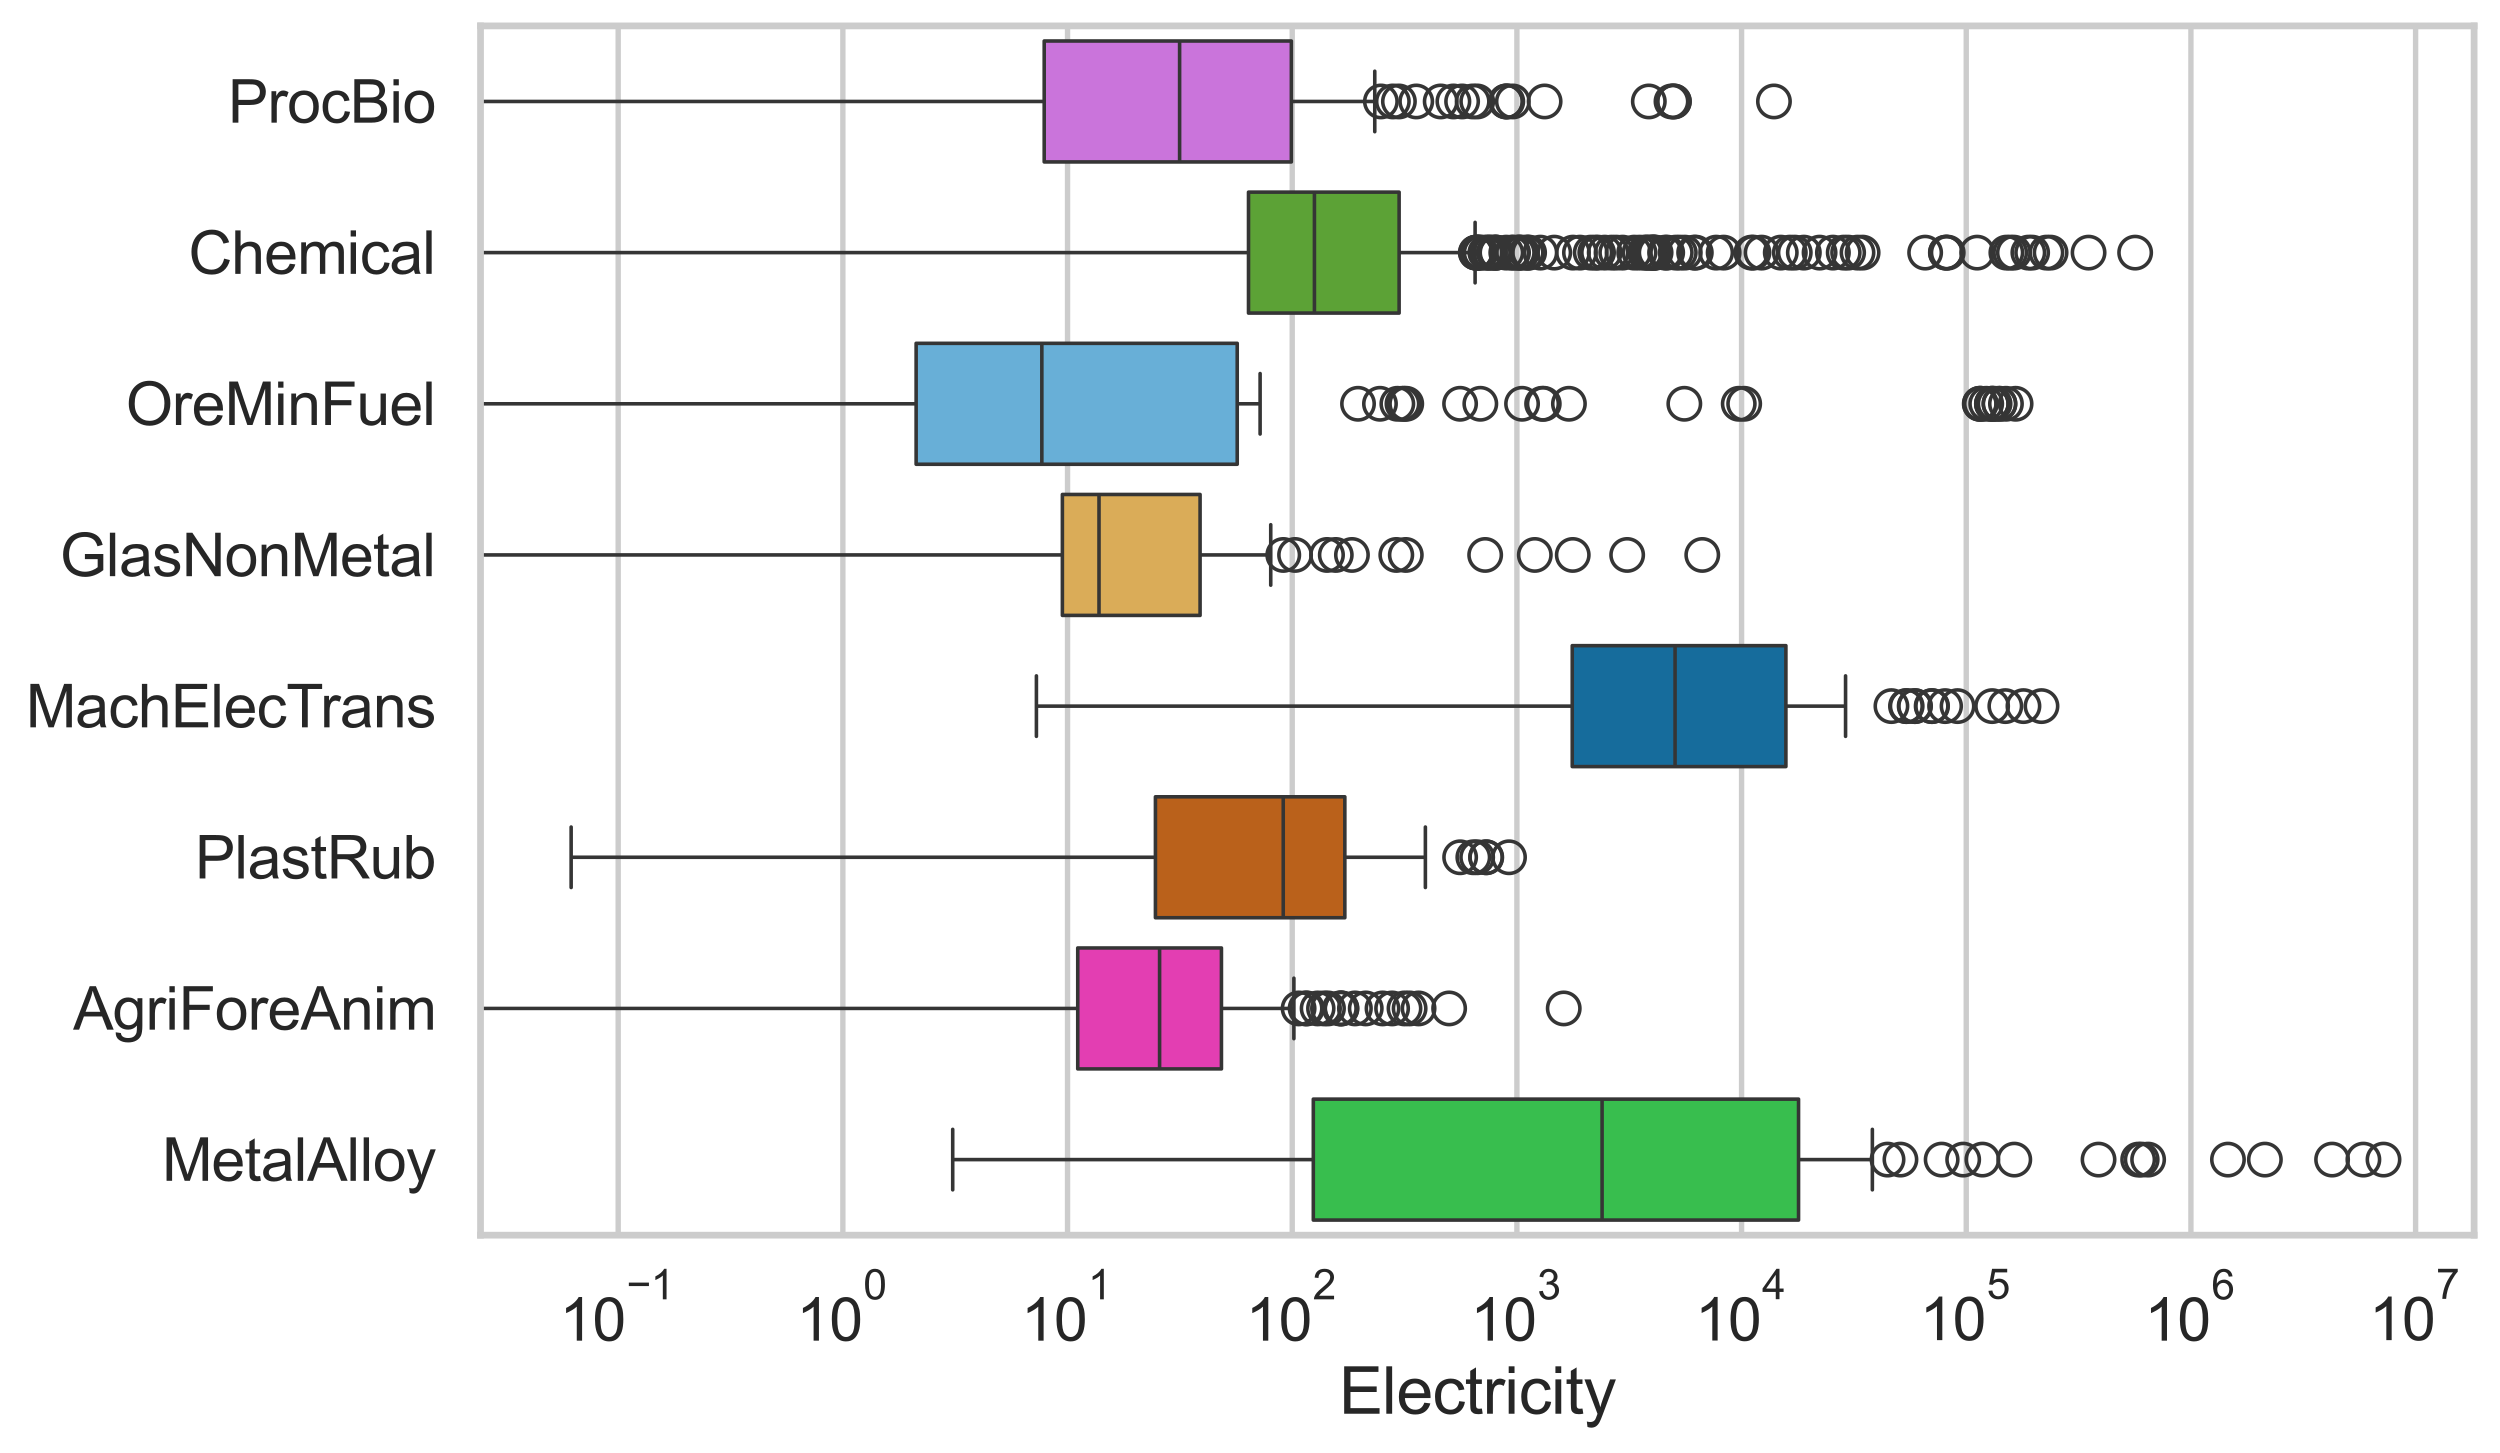 <?xml version="1.0" encoding="utf-8" standalone="no"?>
<!DOCTYPE svg PUBLIC "-//W3C//DTD SVG 1.1//EN"
  "http://www.w3.org/Graphics/SVG/1.1/DTD/svg11.dtd">
<svg xmlns:xlink="http://www.w3.org/1999/xlink" width="695.577pt" height="404.332pt" viewBox="0 0 695.577 404.332" xmlns="http://www.w3.org/2000/svg" version="1.1">
 <defs>
  <style type="text/css">*{stroke-linejoin: round; stroke-linecap: butt}</style>
 </defs>
 <g id="figure_1">
  <g id="patch_1">
   <path d="M 0 404.332 
L 695.577 404.332 
L 695.577 0 
L 0 0 
z
" style="fill: #ffffff"/>
  </g>
  <g id="axes_1">
   <g id="patch_2">
    <path d="M 133.697 343.665 
L 688.377 343.665 
L 688.377 7.2 
L 133.697 7.2 
z
" style="fill: #ffffff"/>
   </g>
   <g id="matplotlib.axis_1">
    <g id="xtick_1">
     <g id="line2d_1">
      <path d="M 171.999 343.665 
L 171.999 7.2 
" clip-path="url(#p8d1fb9b5af)" style="fill: none; stroke: #cccccc; stroke-width: 1.5; stroke-linecap: round"/>
     </g>
     <g id="text_1">
      <!-- $\mathdefault{10^{-1}}$ -->
      <g style="fill: #262626" transform="translate(155.664 373.18) scale(0.165 -0.165)">
       <defs>
        <path id="ArialMT-31" d="M 2384 0 
L 1822 0 
L 1822 3584 
Q 1619 3391 1289 3197 
Q 959 3003 697 2906 
L 697 3450 
Q 1169 3672 1522 3987 
Q 1875 4303 2022 4600 
L 2384 4600 
L 2384 0 
z
" transform="scale(0.016)"/>
        <path id="ArialMT-30" d="M 266 2259 
Q 266 3072 433 3567 
Q 600 4063 929 4331 
Q 1259 4600 1759 4600 
Q 2128 4600 2406 4451 
Q 2684 4303 2865 4023 
Q 3047 3744 3150 3342 
Q 3253 2941 3253 2259 
Q 3253 1453 3087 958 
Q 2922 463 2592 192 
Q 2263 -78 1759 -78 
Q 1097 -78 719 397 
Q 266 969 266 2259 
z
M 844 2259 
Q 844 1131 1108 757 
Q 1372 384 1759 384 
Q 2147 384 2411 759 
Q 2675 1134 2675 2259 
Q 2675 3391 2411 3762 
Q 2147 4134 1753 4134 
Q 1366 4134 1134 3806 
Q 844 3388 844 2259 
z
" transform="scale(0.016)"/>
        <path id="ArialMT-2212" d="M 3381 1997 
L 356 1997 
L 356 2522 
L 3381 2522 
L 3381 1997 
z
" transform="scale(0.016)"/>
       </defs>
       <use xlink:href="#ArialMT-31" transform="translate(0 0.994)"/>
       <use xlink:href="#ArialMT-30" transform="translate(55.615 0.994)"/>
       <use xlink:href="#ArialMT-2212" transform="translate(112.973 70.688) scale(0.7)"/>
       <use xlink:href="#ArialMT-31" transform="translate(153.852 70.688) scale(0.7)"/>
      </g>
     </g>
    </g>
    <g id="xtick_2">
     <g id="line2d_2">
      <path d="M 234.511 343.665 
L 234.511 7.2 
" clip-path="url(#p8d1fb9b5af)" style="fill: none; stroke: #cccccc; stroke-width: 1.5; stroke-linecap: round"/>
     </g>
     <g id="text_2">
      <!-- $\mathdefault{10^{0}}$ -->
      <g style="fill: #262626" transform="translate(221.559 373.18) scale(0.165 -0.165)">
       <use xlink:href="#ArialMT-31" transform="translate(0 0.994)"/>
       <use xlink:href="#ArialMT-30" transform="translate(55.615 0.994)"/>
       <use xlink:href="#ArialMT-30" transform="translate(112.973 70.688) scale(0.7)"/>
      </g>
     </g>
    </g>
    <g id="xtick_3">
     <g id="line2d_3">
      <path d="M 297.023 343.665 
L 297.023 7.2 
" clip-path="url(#p8d1fb9b5af)" style="fill: none; stroke: #cccccc; stroke-width: 1.5; stroke-linecap: round"/>
     </g>
     <g id="text_3">
      <!-- $\mathdefault{10^{1}}$ -->
      <g style="fill: #262626" transform="translate(284.07 373.18) scale(0.165 -0.165)">
       <use xlink:href="#ArialMT-31" transform="translate(0 0.994)"/>
       <use xlink:href="#ArialMT-30" transform="translate(55.615 0.994)"/>
       <use xlink:href="#ArialMT-31" transform="translate(112.973 70.688) scale(0.7)"/>
      </g>
     </g>
    </g>
    <g id="xtick_4">
     <g id="line2d_4">
      <path d="M 359.535 343.665 
L 359.535 7.2 
" clip-path="url(#p8d1fb9b5af)" style="fill: none; stroke: #cccccc; stroke-width: 1.5; stroke-linecap: round"/>
     </g>
     <g id="text_4">
      <!-- $\mathdefault{10^{2}}$ -->
      <g style="fill: #262626" transform="translate(346.582 373.18) scale(0.165 -0.165)">
       <defs>
        <path id="ArialMT-32" d="M 3222 541 
L 3222 0 
L 194 0 
Q 188 203 259 391 
Q 375 700 629 1000 
Q 884 1300 1366 1694 
Q 2113 2306 2375 2664 
Q 2638 3022 2638 3341 
Q 2638 3675 2398 3904 
Q 2159 4134 1775 4134 
Q 1369 4134 1125 3890 
Q 881 3647 878 3216 
L 300 3275 
Q 359 3922 746 4261 
Q 1134 4600 1788 4600 
Q 2447 4600 2831 4234 
Q 3216 3869 3216 3328 
Q 3216 3053 3103 2787 
Q 2991 2522 2730 2228 
Q 2469 1934 1863 1422 
Q 1356 997 1212 845 
Q 1069 694 975 541 
L 3222 541 
z
" transform="scale(0.016)"/>
       </defs>
       <use xlink:href="#ArialMT-31" transform="translate(0 0.994)"/>
       <use xlink:href="#ArialMT-30" transform="translate(55.615 0.994)"/>
       <use xlink:href="#ArialMT-32" transform="translate(112.973 70.688) scale(0.7)"/>
      </g>
     </g>
    </g>
    <g id="xtick_5">
     <g id="line2d_5">
      <path d="M 422.047 343.665 
L 422.047 7.2 
" clip-path="url(#p8d1fb9b5af)" style="fill: none; stroke: #cccccc; stroke-width: 1.5; stroke-linecap: round"/>
     </g>
     <g id="text_5">
      <!-- $\mathdefault{10^{3}}$ -->
      <g style="fill: #262626" transform="translate(409.094 373.18) scale(0.165 -0.165)">
       <defs>
        <path id="ArialMT-33" d="M 269 1209 
L 831 1284 
Q 928 806 1161 595 
Q 1394 384 1728 384 
Q 2125 384 2398 659 
Q 2672 934 2672 1341 
Q 2672 1728 2419 1979 
Q 2166 2231 1775 2231 
Q 1616 2231 1378 2169 
L 1441 2663 
Q 1497 2656 1531 2656 
Q 1891 2656 2178 2843 
Q 2466 3031 2466 3422 
Q 2466 3731 2256 3934 
Q 2047 4138 1716 4138 
Q 1388 4138 1169 3931 
Q 950 3725 888 3313 
L 325 3413 
Q 428 3978 793 4289 
Q 1159 4600 1703 4600 
Q 2078 4600 2393 4439 
Q 2709 4278 2876 4000 
Q 3044 3722 3044 3409 
Q 3044 3113 2884 2869 
Q 2725 2625 2413 2481 
Q 2819 2388 3044 2092 
Q 3269 1797 3269 1353 
Q 3269 753 2831 336 
Q 2394 -81 1725 -81 
Q 1122 -81 723 278 
Q 325 638 269 1209 
z
" transform="scale(0.016)"/>
       </defs>
       <use xlink:href="#ArialMT-31" transform="translate(0 0.994)"/>
       <use xlink:href="#ArialMT-30" transform="translate(55.615 0.994)"/>
       <use xlink:href="#ArialMT-33" transform="translate(112.973 70.688) scale(0.7)"/>
      </g>
     </g>
    </g>
    <g id="xtick_6">
     <g id="line2d_6">
      <path d="M 484.558 343.665 
L 484.558 7.2 
" clip-path="url(#p8d1fb9b5af)" style="fill: none; stroke: #cccccc; stroke-width: 1.5; stroke-linecap: round"/>
     </g>
     <g id="text_6">
      <!-- $\mathdefault{10^{4}}$ -->
      <g style="fill: #262626" transform="translate(471.606 373.015) scale(0.165 -0.165)">
       <defs>
        <path id="ArialMT-34" d="M 2069 0 
L 2069 1097 
L 81 1097 
L 81 1613 
L 2172 4581 
L 2631 4581 
L 2631 1613 
L 3250 1613 
L 3250 1097 
L 2631 1097 
L 2631 0 
L 2069 0 
z
M 2069 1613 
L 2069 3678 
L 634 1613 
L 2069 1613 
z
" transform="scale(0.016)"/>
       </defs>
       <use xlink:href="#ArialMT-31" transform="translate(0 0.202)"/>
       <use xlink:href="#ArialMT-30" transform="translate(55.615 0.202)"/>
       <use xlink:href="#ArialMT-34" transform="translate(112.973 69.895) scale(0.7)"/>
      </g>
     </g>
    </g>
    <g id="xtick_7">
     <g id="line2d_7">
      <path d="M 547.07 343.665 
L 547.07 7.2 
" clip-path="url(#p8d1fb9b5af)" style="fill: none; stroke: #cccccc; stroke-width: 1.5; stroke-linecap: round"/>
     </g>
     <g id="text_7">
      <!-- $\mathdefault{10^{5}}$ -->
      <g style="fill: #262626" transform="translate(534.118 373.015) scale(0.165 -0.165)">
       <defs>
        <path id="ArialMT-35" d="M 266 1200 
L 856 1250 
Q 922 819 1161 601 
Q 1400 384 1738 384 
Q 2144 384 2425 690 
Q 2706 997 2706 1503 
Q 2706 1984 2436 2262 
Q 2166 2541 1728 2541 
Q 1456 2541 1237 2417 
Q 1019 2294 894 2097 
L 366 2166 
L 809 4519 
L 3088 4519 
L 3088 3981 
L 1259 3981 
L 1013 2750 
Q 1425 3038 1878 3038 
Q 2478 3038 2890 2622 
Q 3303 2206 3303 1553 
Q 3303 931 2941 478 
Q 2500 -78 1738 -78 
Q 1113 -78 717 272 
Q 322 622 266 1200 
z
" transform="scale(0.016)"/>
       </defs>
       <use xlink:href="#ArialMT-31" transform="translate(0 0.88)"/>
       <use xlink:href="#ArialMT-30" transform="translate(55.615 0.88)"/>
       <use xlink:href="#ArialMT-35" transform="translate(112.973 70.573) scale(0.7)"/>
      </g>
     </g>
    </g>
    <g id="xtick_8">
     <g id="line2d_8">
      <path d="M 609.582 343.665 
L 609.582 7.2 
" clip-path="url(#p8d1fb9b5af)" style="fill: none; stroke: #cccccc; stroke-width: 1.5; stroke-linecap: round"/>
     </g>
     <g id="text_8">
      <!-- $\mathdefault{10^{6}}$ -->
      <g style="fill: #262626" transform="translate(596.63 373.18) scale(0.165 -0.165)">
       <defs>
        <path id="ArialMT-36" d="M 3184 3459 
L 2625 3416 
Q 2550 3747 2413 3897 
Q 2184 4138 1850 4138 
Q 1581 4138 1378 3988 
Q 1113 3794 959 3422 
Q 806 3050 800 2363 
Q 1003 2672 1297 2822 
Q 1591 2972 1913 2972 
Q 2475 2972 2870 2558 
Q 3266 2144 3266 1488 
Q 3266 1056 3080 686 
Q 2894 316 2569 119 
Q 2244 -78 1831 -78 
Q 1128 -78 684 439 
Q 241 956 241 2144 
Q 241 3472 731 4075 
Q 1159 4600 1884 4600 
Q 2425 4600 2770 4297 
Q 3116 3994 3184 3459 
z
M 888 1484 
Q 888 1194 1011 928 
Q 1134 663 1356 523 
Q 1578 384 1822 384 
Q 2178 384 2434 671 
Q 2691 959 2691 1453 
Q 2691 1928 2437 2201 
Q 2184 2475 1800 2475 
Q 1419 2475 1153 2201 
Q 888 1928 888 1484 
z
" transform="scale(0.016)"/>
       </defs>
       <use xlink:href="#ArialMT-31" transform="translate(0 0.994)"/>
       <use xlink:href="#ArialMT-30" transform="translate(55.615 0.994)"/>
       <use xlink:href="#ArialMT-36" transform="translate(112.973 70.688) scale(0.7)"/>
      </g>
     </g>
    </g>
    <g id="xtick_9">
     <g id="line2d_9">
      <path d="M 672.094 343.665 
L 672.094 7.2 
" clip-path="url(#p8d1fb9b5af)" style="fill: none; stroke: #cccccc; stroke-width: 1.5; stroke-linecap: round"/>
     </g>
     <g id="text_9">
      <!-- $\mathdefault{10^{7}}$ -->
      <g style="fill: #262626" transform="translate(659.141 373.015) scale(0.165 -0.165)">
       <defs>
        <path id="ArialMT-37" d="M 303 3981 
L 303 4522 
L 3269 4522 
L 3269 4084 
Q 2831 3619 2401 2847 
Q 1972 2075 1738 1259 
Q 1569 684 1522 0 
L 944 0 
Q 953 541 1156 1306 
Q 1359 2072 1739 2783 
Q 2119 3494 2547 3981 
L 303 3981 
z
" transform="scale(0.016)"/>
       </defs>
       <use xlink:href="#ArialMT-31" transform="translate(0 0.847)"/>
       <use xlink:href="#ArialMT-30" transform="translate(55.615 0.847)"/>
       <use xlink:href="#ArialMT-37" transform="translate(112.973 70.541) scale(0.7)"/>
      </g>
     </g>
    </g>
    <g id="xtick_10"/>
    <g id="xtick_11"/>
    <g id="xtick_12"/>
    <g id="xtick_13"/>
    <g id="xtick_14"/>
    <g id="xtick_15"/>
    <g id="xtick_16"/>
    <g id="xtick_17"/>
    <g id="xtick_18"/>
    <g id="xtick_19"/>
    <g id="xtick_20"/>
    <g id="xtick_21"/>
    <g id="xtick_22"/>
    <g id="xtick_23"/>
    <g id="xtick_24"/>
    <g id="xtick_25"/>
    <g id="xtick_26"/>
    <g id="xtick_27"/>
    <g id="xtick_28"/>
    <g id="xtick_29"/>
    <g id="xtick_30"/>
    <g id="xtick_31"/>
    <g id="xtick_32"/>
    <g id="xtick_33"/>
    <g id="xtick_34"/>
    <g id="xtick_35"/>
    <g id="xtick_36"/>
    <g id="xtick_37"/>
    <g id="xtick_38"/>
    <g id="xtick_39"/>
    <g id="xtick_40"/>
    <g id="xtick_41"/>
    <g id="xtick_42"/>
    <g id="xtick_43"/>
    <g id="xtick_44"/>
    <g id="xtick_45"/>
    <g id="xtick_46"/>
    <g id="xtick_47"/>
    <g id="xtick_48"/>
    <g id="xtick_49"/>
    <g id="xtick_50"/>
    <g id="xtick_51"/>
    <g id="xtick_52"/>
    <g id="xtick_53"/>
    <g id="xtick_54"/>
    <g id="xtick_55"/>
    <g id="xtick_56"/>
    <g id="xtick_57"/>
    <g id="xtick_58"/>
    <g id="xtick_59"/>
    <g id="xtick_60"/>
    <g id="xtick_61"/>
    <g id="xtick_62"/>
    <g id="xtick_63"/>
    <g id="xtick_64"/>
    <g id="xtick_65"/>
    <g id="xtick_66"/>
    <g id="xtick_67"/>
    <g id="xtick_68"/>
    <g id="xtick_69"/>
    <g id="xtick_70"/>
    <g id="xtick_71"/>
    <g id="xtick_72"/>
    <g id="xtick_73"/>
    <g id="xtick_74"/>
    <g id="xtick_75"/>
    <g id="xtick_76"/>
    <g id="xtick_77"/>
    <g id="xtick_78"/>
    <g id="xtick_79"/>
    <g id="xtick_80"/>
    <g id="text_10">
     <!-- Electricity -->
     <g style="fill: #262626" transform="translate(372.532 393.344) scale(0.18 -0.18)">
      <defs>
       <path id="ArialMT-45" d="M 506 0 
L 506 4581 
L 3819 4581 
L 3819 4041 
L 1113 4041 
L 1113 2638 
L 3647 2638 
L 3647 2100 
L 1113 2100 
L 1113 541 
L 3925 541 
L 3925 0 
L 506 0 
z
" transform="scale(0.016)"/>
       <path id="ArialMT-6c" d="M 409 0 
L 409 4581 
L 972 4581 
L 972 0 
L 409 0 
z
" transform="scale(0.016)"/>
       <path id="ArialMT-65" d="M 2694 1069 
L 3275 997 
Q 3138 488 2766 206 
Q 2394 -75 1816 -75 
Q 1088 -75 661 373 
Q 234 822 234 1631 
Q 234 2469 665 2931 
Q 1097 3394 1784 3394 
Q 2450 3394 2872 2941 
Q 3294 2488 3294 1666 
Q 3294 1616 3291 1516 
L 816 1516 
Q 847 969 1125 678 
Q 1403 388 1819 388 
Q 2128 388 2347 550 
Q 2566 713 2694 1069 
z
M 847 1978 
L 2700 1978 
Q 2663 2397 2488 2606 
Q 2219 2931 1791 2931 
Q 1403 2931 1139 2672 
Q 875 2413 847 1978 
z
" transform="scale(0.016)"/>
       <path id="ArialMT-63" d="M 2588 1216 
L 3141 1144 
Q 3050 572 2676 248 
Q 2303 -75 1759 -75 
Q 1078 -75 664 370 
Q 250 816 250 1647 
Q 250 2184 428 2587 
Q 606 2991 970 3192 
Q 1334 3394 1763 3394 
Q 2303 3394 2647 3120 
Q 2991 2847 3088 2344 
L 2541 2259 
Q 2463 2594 2264 2762 
Q 2066 2931 1784 2931 
Q 1359 2931 1093 2626 
Q 828 2322 828 1663 
Q 828 994 1084 691 
Q 1341 388 1753 388 
Q 2084 388 2306 591 
Q 2528 794 2588 1216 
z
" transform="scale(0.016)"/>
       <path id="ArialMT-74" d="M 1650 503 
L 1731 6 
Q 1494 -44 1306 -44 
Q 1000 -44 831 53 
Q 663 150 594 308 
Q 525 466 525 972 
L 525 2881 
L 113 2881 
L 113 3319 
L 525 3319 
L 525 4141 
L 1084 4478 
L 1084 3319 
L 1650 3319 
L 1650 2881 
L 1084 2881 
L 1084 941 
Q 1084 700 1114 631 
Q 1144 563 1211 522 
Q 1278 481 1403 481 
Q 1497 481 1650 503 
z
" transform="scale(0.016)"/>
       <path id="ArialMT-72" d="M 416 0 
L 416 3319 
L 922 3319 
L 922 2816 
Q 1116 3169 1280 3281 
Q 1444 3394 1641 3394 
Q 1925 3394 2219 3213 
L 2025 2691 
Q 1819 2813 1613 2813 
Q 1428 2813 1281 2702 
Q 1134 2591 1072 2394 
Q 978 2094 978 1738 
L 978 0 
L 416 0 
z
" transform="scale(0.016)"/>
       <path id="ArialMT-69" d="M 425 3934 
L 425 4581 
L 988 4581 
L 988 3934 
L 425 3934 
z
M 425 0 
L 425 3319 
L 988 3319 
L 988 0 
L 425 0 
z
" transform="scale(0.016)"/>
       <path id="ArialMT-79" d="M 397 -1278 
L 334 -750 
Q 519 -800 656 -800 
Q 844 -800 956 -737 
Q 1069 -675 1141 -563 
Q 1194 -478 1313 -144 
Q 1328 -97 1363 -6 
L 103 3319 
L 709 3319 
L 1400 1397 
Q 1534 1031 1641 628 
Q 1738 1016 1872 1384 
L 2581 3319 
L 3144 3319 
L 1881 -56 
Q 1678 -603 1566 -809 
Q 1416 -1088 1222 -1217 
Q 1028 -1347 759 -1347 
Q 597 -1347 397 -1278 
z
" transform="scale(0.016)"/>
      </defs>
      <use xlink:href="#ArialMT-45"/>
      <use xlink:href="#ArialMT-6c" transform="translate(66.699 0)"/>
      <use xlink:href="#ArialMT-65" transform="translate(88.916 0)"/>
      <use xlink:href="#ArialMT-63" transform="translate(144.531 0)"/>
      <use xlink:href="#ArialMT-74" transform="translate(194.531 0)"/>
      <use xlink:href="#ArialMT-72" transform="translate(222.314 0)"/>
      <use xlink:href="#ArialMT-69" transform="translate(255.615 0)"/>
      <use xlink:href="#ArialMT-63" transform="translate(277.832 0)"/>
      <use xlink:href="#ArialMT-69" transform="translate(327.832 0)"/>
      <use xlink:href="#ArialMT-74" transform="translate(350.049 0)"/>
      <use xlink:href="#ArialMT-79" transform="translate(377.832 0)"/>
     </g>
    </g>
   </g>
   <g id="matplotlib.axis_2">
    <g id="ytick_1">
     <g id="text_11">
      <!-- ProcBio -->
      <g style="fill: #262626" transform="translate(63.424 34.134) scale(0.165 -0.165)">
       <defs>
        <path id="ArialMT-50" d="M 494 0 
L 494 4581 
L 2222 4581 
Q 2678 4581 2919 4538 
Q 3256 4481 3484 4323 
Q 3713 4166 3852 3881 
Q 3991 3597 3991 3256 
Q 3991 2672 3619 2267 
Q 3247 1863 2275 1863 
L 1100 1863 
L 1100 0 
L 494 0 
z
M 1100 2403 
L 2284 2403 
Q 2872 2403 3119 2622 
Q 3366 2841 3366 3238 
Q 3366 3525 3220 3729 
Q 3075 3934 2838 4000 
Q 2684 4041 2272 4041 
L 1100 4041 
L 1100 2403 
z
" transform="scale(0.016)"/>
        <path id="ArialMT-6f" d="M 213 1659 
Q 213 2581 725 3025 
Q 1153 3394 1769 3394 
Q 2453 3394 2887 2945 
Q 3322 2497 3322 1706 
Q 3322 1066 3130 698 
Q 2938 331 2570 128 
Q 2203 -75 1769 -75 
Q 1072 -75 642 372 
Q 213 819 213 1659 
z
M 791 1659 
Q 791 1022 1069 705 
Q 1347 388 1769 388 
Q 2188 388 2466 706 
Q 2744 1025 2744 1678 
Q 2744 2294 2464 2611 
Q 2184 2928 1769 2928 
Q 1347 2928 1069 2612 
Q 791 2297 791 1659 
z
" transform="scale(0.016)"/>
        <path id="ArialMT-42" d="M 469 0 
L 469 4581 
L 2188 4581 
Q 2713 4581 3030 4442 
Q 3347 4303 3526 4014 
Q 3706 3725 3706 3409 
Q 3706 3116 3547 2856 
Q 3388 2597 3066 2438 
Q 3481 2316 3704 2022 
Q 3928 1728 3928 1328 
Q 3928 1006 3792 729 
Q 3656 453 3456 303 
Q 3256 153 2954 76 
Q 2653 0 2216 0 
L 469 0 
z
M 1075 2656 
L 2066 2656 
Q 2469 2656 2644 2709 
Q 2875 2778 2992 2937 
Q 3109 3097 3109 3338 
Q 3109 3566 3000 3739 
Q 2891 3913 2687 3977 
Q 2484 4041 1991 4041 
L 1075 4041 
L 1075 2656 
z
M 1075 541 
L 2216 541 
Q 2509 541 2628 563 
Q 2838 600 2978 687 
Q 3119 775 3209 942 
Q 3300 1109 3300 1328 
Q 3300 1584 3169 1773 
Q 3038 1963 2805 2039 
Q 2572 2116 2134 2116 
L 1075 2116 
L 1075 541 
z
" transform="scale(0.016)"/>
       </defs>
       <use xlink:href="#ArialMT-50"/>
       <use xlink:href="#ArialMT-72" transform="translate(66.699 0)"/>
       <use xlink:href="#ArialMT-6f" transform="translate(100 0)"/>
       <use xlink:href="#ArialMT-63" transform="translate(155.615 0)"/>
       <use xlink:href="#ArialMT-42" transform="translate(205.615 0)"/>
       <use xlink:href="#ArialMT-69" transform="translate(272.314 0)"/>
       <use xlink:href="#ArialMT-6f" transform="translate(294.531 0)"/>
      </g>
     </g>
    </g>
    <g id="ytick_2">
     <g id="text_12">
      <!-- Chemical -->
      <g style="fill: #262626" transform="translate(52.428 76.192) scale(0.165 -0.165)">
       <defs>
        <path id="ArialMT-43" d="M 3763 1606 
L 4369 1453 
Q 4178 706 3683 314 
Q 3188 -78 2472 -78 
Q 1731 -78 1267 223 
Q 803 525 561 1097 
Q 319 1669 319 2325 
Q 319 3041 592 3573 
Q 866 4106 1370 4382 
Q 1875 4659 2481 4659 
Q 3169 4659 3637 4309 
Q 4106 3959 4291 3325 
L 3694 3184 
Q 3534 3684 3231 3912 
Q 2928 4141 2469 4141 
Q 1941 4141 1586 3887 
Q 1231 3634 1087 3207 
Q 944 2781 944 2328 
Q 944 1744 1114 1308 
Q 1284 872 1643 656 
Q 2003 441 2422 441 
Q 2931 441 3284 734 
Q 3638 1028 3763 1606 
z
" transform="scale(0.016)"/>
        <path id="ArialMT-68" d="M 422 0 
L 422 4581 
L 984 4581 
L 984 2938 
Q 1378 3394 1978 3394 
Q 2347 3394 2619 3248 
Q 2891 3103 3008 2847 
Q 3125 2591 3125 2103 
L 3125 0 
L 2563 0 
L 2563 2103 
Q 2563 2525 2380 2717 
Q 2197 2909 1863 2909 
Q 1613 2909 1392 2779 
Q 1172 2650 1078 2428 
Q 984 2206 984 1816 
L 984 0 
L 422 0 
z
" transform="scale(0.016)"/>
        <path id="ArialMT-6d" d="M 422 0 
L 422 3319 
L 925 3319 
L 925 2853 
Q 1081 3097 1340 3245 
Q 1600 3394 1931 3394 
Q 2300 3394 2536 3241 
Q 2772 3088 2869 2813 
Q 3263 3394 3894 3394 
Q 4388 3394 4653 3120 
Q 4919 2847 4919 2278 
L 4919 0 
L 4359 0 
L 4359 2091 
Q 4359 2428 4304 2576 
Q 4250 2725 4106 2815 
Q 3963 2906 3769 2906 
Q 3419 2906 3187 2673 
Q 2956 2441 2956 1928 
L 2956 0 
L 2394 0 
L 2394 2156 
Q 2394 2531 2256 2718 
Q 2119 2906 1806 2906 
Q 1569 2906 1367 2781 
Q 1166 2656 1075 2415 
Q 984 2175 984 1722 
L 984 0 
L 422 0 
z
" transform="scale(0.016)"/>
        <path id="ArialMT-61" d="M 2588 409 
Q 2275 144 1986 34 
Q 1697 -75 1366 -75 
Q 819 -75 525 192 
Q 231 459 231 875 
Q 231 1119 342 1320 
Q 453 1522 633 1644 
Q 813 1766 1038 1828 
Q 1203 1872 1538 1913 
Q 2219 1994 2541 2106 
Q 2544 2222 2544 2253 
Q 2544 2597 2384 2738 
Q 2169 2928 1744 2928 
Q 1347 2928 1158 2789 
Q 969 2650 878 2297 
L 328 2372 
Q 403 2725 575 2942 
Q 747 3159 1072 3276 
Q 1397 3394 1825 3394 
Q 2250 3394 2515 3294 
Q 2781 3194 2906 3042 
Q 3031 2891 3081 2659 
Q 3109 2516 3109 2141 
L 3109 1391 
Q 3109 606 3145 398 
Q 3181 191 3288 0 
L 2700 0 
Q 2613 175 2588 409 
z
M 2541 1666 
Q 2234 1541 1622 1453 
Q 1275 1403 1131 1340 
Q 988 1278 909 1158 
Q 831 1038 831 891 
Q 831 666 1001 516 
Q 1172 366 1500 366 
Q 1825 366 2078 508 
Q 2331 650 2450 897 
Q 2541 1088 2541 1459 
L 2541 1666 
z
" transform="scale(0.016)"/>
       </defs>
       <use xlink:href="#ArialMT-43"/>
       <use xlink:href="#ArialMT-68" transform="translate(72.217 0)"/>
       <use xlink:href="#ArialMT-65" transform="translate(127.832 0)"/>
       <use xlink:href="#ArialMT-6d" transform="translate(183.447 0)"/>
       <use xlink:href="#ArialMT-69" transform="translate(266.748 0)"/>
       <use xlink:href="#ArialMT-63" transform="translate(288.965 0)"/>
       <use xlink:href="#ArialMT-61" transform="translate(338.965 0)"/>
       <use xlink:href="#ArialMT-6c" transform="translate(394.58 0)"/>
      </g>
     </g>
    </g>
    <g id="ytick_3">
     <g id="text_13">
      <!-- OreMinFuel -->
      <g style="fill: #262626" transform="translate(35.013 118.25) scale(0.165 -0.165)">
       <defs>
        <path id="ArialMT-4f" d="M 309 2231 
Q 309 3372 921 4017 
Q 1534 4663 2503 4663 
Q 3138 4663 3647 4359 
Q 4156 4056 4423 3514 
Q 4691 2972 4691 2284 
Q 4691 1588 4409 1038 
Q 4128 488 3612 205 
Q 3097 -78 2500 -78 
Q 1853 -78 1343 234 
Q 834 547 571 1087 
Q 309 1628 309 2231 
z
M 934 2222 
Q 934 1394 1379 917 
Q 1825 441 2497 441 
Q 3181 441 3623 922 
Q 4066 1403 4066 2288 
Q 4066 2847 3877 3264 
Q 3688 3681 3323 3911 
Q 2959 4141 2506 4141 
Q 1863 4141 1398 3698 
Q 934 3256 934 2222 
z
" transform="scale(0.016)"/>
        <path id="ArialMT-4d" d="M 475 0 
L 475 4581 
L 1388 4581 
L 2472 1338 
Q 2622 884 2691 659 
Q 2769 909 2934 1394 
L 4031 4581 
L 4847 4581 
L 4847 0 
L 4263 0 
L 4263 3834 
L 2931 0 
L 2384 0 
L 1059 3900 
L 1059 0 
L 475 0 
z
" transform="scale(0.016)"/>
        <path id="ArialMT-6e" d="M 422 0 
L 422 3319 
L 928 3319 
L 928 2847 
Q 1294 3394 1984 3394 
Q 2284 3394 2536 3286 
Q 2788 3178 2913 3003 
Q 3038 2828 3088 2588 
Q 3119 2431 3119 2041 
L 3119 0 
L 2556 0 
L 2556 2019 
Q 2556 2363 2490 2533 
Q 2425 2703 2258 2804 
Q 2091 2906 1866 2906 
Q 1506 2906 1245 2678 
Q 984 2450 984 1813 
L 984 0 
L 422 0 
z
" transform="scale(0.016)"/>
        <path id="ArialMT-46" d="M 525 0 
L 525 4581 
L 3616 4581 
L 3616 4041 
L 1131 4041 
L 1131 2622 
L 3281 2622 
L 3281 2081 
L 1131 2081 
L 1131 0 
L 525 0 
z
" transform="scale(0.016)"/>
        <path id="ArialMT-75" d="M 2597 0 
L 2597 488 
Q 2209 -75 1544 -75 
Q 1250 -75 995 37 
Q 741 150 617 320 
Q 494 491 444 738 
Q 409 903 409 1263 
L 409 3319 
L 972 3319 
L 972 1478 
Q 972 1038 1006 884 
Q 1059 663 1231 536 
Q 1403 409 1656 409 
Q 1909 409 2131 539 
Q 2353 669 2445 892 
Q 2538 1116 2538 1541 
L 2538 3319 
L 3100 3319 
L 3100 0 
L 2597 0 
z
" transform="scale(0.016)"/>
       </defs>
       <use xlink:href="#ArialMT-4f"/>
       <use xlink:href="#ArialMT-72" transform="translate(77.783 0)"/>
       <use xlink:href="#ArialMT-65" transform="translate(111.084 0)"/>
       <use xlink:href="#ArialMT-4d" transform="translate(166.699 0)"/>
       <use xlink:href="#ArialMT-69" transform="translate(250 0)"/>
       <use xlink:href="#ArialMT-6e" transform="translate(272.217 0)"/>
       <use xlink:href="#ArialMT-46" transform="translate(327.832 0)"/>
       <use xlink:href="#ArialMT-75" transform="translate(388.916 0)"/>
       <use xlink:href="#ArialMT-65" transform="translate(444.531 0)"/>
       <use xlink:href="#ArialMT-6c" transform="translate(500.146 0)"/>
      </g>
     </g>
    </g>
    <g id="ytick_4">
     <g id="text_14">
      <!-- GlasNonMetal -->
      <g style="fill: #262626" transform="translate(16.659 160.308) scale(0.165 -0.165)">
       <defs>
        <path id="ArialMT-47" d="M 2638 1797 
L 2638 2334 
L 4578 2338 
L 4578 638 
Q 4131 281 3656 101 
Q 3181 -78 2681 -78 
Q 2006 -78 1454 211 
Q 903 500 622 1047 
Q 341 1594 341 2269 
Q 341 2938 620 3517 
Q 900 4097 1425 4378 
Q 1950 4659 2634 4659 
Q 3131 4659 3532 4498 
Q 3934 4338 4162 4050 
Q 4391 3763 4509 3300 
L 3963 3150 
Q 3859 3500 3706 3700 
Q 3553 3900 3268 4020 
Q 2984 4141 2638 4141 
Q 2222 4141 1919 4014 
Q 1616 3888 1430 3681 
Q 1244 3475 1141 3228 
Q 966 2803 966 2306 
Q 966 1694 1177 1281 
Q 1388 869 1791 669 
Q 2194 469 2647 469 
Q 3041 469 3416 620 
Q 3791 772 3984 944 
L 3984 1797 
L 2638 1797 
z
" transform="scale(0.016)"/>
        <path id="ArialMT-73" d="M 197 991 
L 753 1078 
Q 800 744 1014 566 
Q 1228 388 1613 388 
Q 2000 388 2187 545 
Q 2375 703 2375 916 
Q 2375 1106 2209 1216 
Q 2094 1291 1634 1406 
Q 1016 1563 777 1677 
Q 538 1791 414 1992 
Q 291 2194 291 2438 
Q 291 2659 392 2848 
Q 494 3038 669 3163 
Q 800 3259 1026 3326 
Q 1253 3394 1513 3394 
Q 1903 3394 2198 3281 
Q 2494 3169 2634 2976 
Q 2775 2784 2828 2463 
L 2278 2388 
Q 2241 2644 2061 2787 
Q 1881 2931 1553 2931 
Q 1166 2931 1000 2803 
Q 834 2675 834 2503 
Q 834 2394 903 2306 
Q 972 2216 1119 2156 
Q 1203 2125 1616 2013 
Q 2213 1853 2448 1751 
Q 2684 1650 2818 1456 
Q 2953 1263 2953 975 
Q 2953 694 2789 445 
Q 2625 197 2315 61 
Q 2006 -75 1616 -75 
Q 969 -75 630 194 
Q 291 463 197 991 
z
" transform="scale(0.016)"/>
        <path id="ArialMT-4e" d="M 488 0 
L 488 4581 
L 1109 4581 
L 3516 984 
L 3516 4581 
L 4097 4581 
L 4097 0 
L 3475 0 
L 1069 3600 
L 1069 0 
L 488 0 
z
" transform="scale(0.016)"/>
       </defs>
       <use xlink:href="#ArialMT-47"/>
       <use xlink:href="#ArialMT-6c" transform="translate(77.783 0)"/>
       <use xlink:href="#ArialMT-61" transform="translate(100 0)"/>
       <use xlink:href="#ArialMT-73" transform="translate(155.615 0)"/>
       <use xlink:href="#ArialMT-4e" transform="translate(205.615 0)"/>
       <use xlink:href="#ArialMT-6f" transform="translate(277.832 0)"/>
       <use xlink:href="#ArialMT-6e" transform="translate(333.447 0)"/>
       <use xlink:href="#ArialMT-4d" transform="translate(389.062 0)"/>
       <use xlink:href="#ArialMT-65" transform="translate(472.363 0)"/>
       <use xlink:href="#ArialMT-74" transform="translate(527.979 0)"/>
       <use xlink:href="#ArialMT-61" transform="translate(555.762 0)"/>
       <use xlink:href="#ArialMT-6c" transform="translate(611.377 0)"/>
      </g>
     </g>
    </g>
    <g id="ytick_5">
     <g id="text_15">
      <!-- MachElecTrans -->
      <g style="fill: #262626" transform="translate(7.2 202.366) scale(0.165 -0.165)">
       <defs>
        <path id="ArialMT-54" d="M 1659 0 
L 1659 4041 
L 150 4041 
L 150 4581 
L 3781 4581 
L 3781 4041 
L 2266 4041 
L 2266 0 
L 1659 0 
z
" transform="scale(0.016)"/>
       </defs>
       <use xlink:href="#ArialMT-4d"/>
       <use xlink:href="#ArialMT-61" transform="translate(83.301 0)"/>
       <use xlink:href="#ArialMT-63" transform="translate(138.916 0)"/>
       <use xlink:href="#ArialMT-68" transform="translate(188.916 0)"/>
       <use xlink:href="#ArialMT-45" transform="translate(244.531 0)"/>
       <use xlink:href="#ArialMT-6c" transform="translate(311.23 0)"/>
       <use xlink:href="#ArialMT-65" transform="translate(333.447 0)"/>
       <use xlink:href="#ArialMT-63" transform="translate(389.062 0)"/>
       <use xlink:href="#ArialMT-54" transform="translate(439.062 0)"/>
       <use xlink:href="#ArialMT-72" transform="translate(496.396 0)"/>
       <use xlink:href="#ArialMT-61" transform="translate(529.697 0)"/>
       <use xlink:href="#ArialMT-6e" transform="translate(585.312 0)"/>
       <use xlink:href="#ArialMT-73" transform="translate(640.928 0)"/>
      </g>
     </g>
    </g>
    <g id="ytick_6">
     <g id="text_16">
      <!-- PlastRub -->
      <g style="fill: #262626" transform="translate(54.248 244.425) scale(0.165 -0.165)">
       <defs>
        <path id="ArialMT-52" d="M 503 0 
L 503 4581 
L 2534 4581 
Q 3147 4581 3465 4457 
Q 3784 4334 3975 4021 
Q 4166 3709 4166 3331 
Q 4166 2844 3850 2509 
Q 3534 2175 2875 2084 
Q 3116 1969 3241 1856 
Q 3506 1613 3744 1247 
L 4541 0 
L 3778 0 
L 3172 953 
Q 2906 1366 2734 1584 
Q 2563 1803 2427 1890 
Q 2291 1978 2150 2013 
Q 2047 2034 1813 2034 
L 1109 2034 
L 1109 0 
L 503 0 
z
M 1109 2559 
L 2413 2559 
Q 2828 2559 3062 2645 
Q 3297 2731 3419 2920 
Q 3541 3109 3541 3331 
Q 3541 3656 3305 3865 
Q 3069 4075 2559 4075 
L 1109 4075 
L 1109 2559 
z
" transform="scale(0.016)"/>
        <path id="ArialMT-62" d="M 941 0 
L 419 0 
L 419 4581 
L 981 4581 
L 981 2947 
Q 1338 3394 1891 3394 
Q 2197 3394 2470 3270 
Q 2744 3147 2920 2923 
Q 3097 2700 3197 2384 
Q 3297 2069 3297 1709 
Q 3297 856 2875 390 
Q 2453 -75 1863 -75 
Q 1275 -75 941 416 
L 941 0 
z
M 934 1684 
Q 934 1088 1097 822 
Q 1363 388 1816 388 
Q 2184 388 2453 708 
Q 2722 1028 2722 1663 
Q 2722 2313 2464 2622 
Q 2206 2931 1841 2931 
Q 1472 2931 1203 2611 
Q 934 2291 934 1684 
z
" transform="scale(0.016)"/>
       </defs>
       <use xlink:href="#ArialMT-50"/>
       <use xlink:href="#ArialMT-6c" transform="translate(66.699 0)"/>
       <use xlink:href="#ArialMT-61" transform="translate(88.916 0)"/>
       <use xlink:href="#ArialMT-73" transform="translate(144.531 0)"/>
       <use xlink:href="#ArialMT-74" transform="translate(194.531 0)"/>
       <use xlink:href="#ArialMT-52" transform="translate(222.314 0)"/>
       <use xlink:href="#ArialMT-75" transform="translate(294.531 0)"/>
       <use xlink:href="#ArialMT-62" transform="translate(350.146 0)"/>
      </g>
     </g>
    </g>
    <g id="ytick_7">
     <g id="text_17">
      <!-- AgriForeAnim -->
      <g style="fill: #262626" transform="translate(20.341 286.483) scale(0.165 -0.165)">
       <defs>
        <path id="ArialMT-41" d="M -9 0 
L 1750 4581 
L 2403 4581 
L 4278 0 
L 3588 0 
L 3053 1388 
L 1138 1388 
L 634 0 
L -9 0 
z
M 1313 1881 
L 2866 1881 
L 2388 3150 
Q 2169 3728 2063 4100 
Q 1975 3659 1816 3225 
L 1313 1881 
z
" transform="scale(0.016)"/>
        <path id="ArialMT-67" d="M 319 -275 
L 866 -356 
Q 900 -609 1056 -725 
Q 1266 -881 1628 -881 
Q 2019 -881 2231 -725 
Q 2444 -569 2519 -288 
Q 2563 -116 2559 434 
Q 2191 0 1641 0 
Q 956 0 581 494 
Q 206 988 206 1678 
Q 206 2153 378 2554 
Q 550 2956 876 3175 
Q 1203 3394 1644 3394 
Q 2231 3394 2613 2919 
L 2613 3319 
L 3131 3319 
L 3131 450 
Q 3131 -325 2973 -648 
Q 2816 -972 2473 -1159 
Q 2131 -1347 1631 -1347 
Q 1038 -1347 672 -1080 
Q 306 -813 319 -275 
z
M 784 1719 
Q 784 1066 1043 766 
Q 1303 466 1694 466 
Q 2081 466 2343 764 
Q 2606 1063 2606 1700 
Q 2606 2309 2336 2618 
Q 2066 2928 1684 2928 
Q 1309 2928 1046 2623 
Q 784 2319 784 1719 
z
" transform="scale(0.016)"/>
       </defs>
       <use xlink:href="#ArialMT-41"/>
       <use xlink:href="#ArialMT-67" transform="translate(66.699 0)"/>
       <use xlink:href="#ArialMT-72" transform="translate(122.314 0)"/>
       <use xlink:href="#ArialMT-69" transform="translate(155.615 0)"/>
       <use xlink:href="#ArialMT-46" transform="translate(177.832 0)"/>
       <use xlink:href="#ArialMT-6f" transform="translate(238.916 0)"/>
       <use xlink:href="#ArialMT-72" transform="translate(294.531 0)"/>
       <use xlink:href="#ArialMT-65" transform="translate(327.832 0)"/>
       <use xlink:href="#ArialMT-41" transform="translate(383.447 0)"/>
       <use xlink:href="#ArialMT-6e" transform="translate(450.146 0)"/>
       <use xlink:href="#ArialMT-69" transform="translate(505.762 0)"/>
       <use xlink:href="#ArialMT-6d" transform="translate(527.979 0)"/>
      </g>
     </g>
    </g>
    <g id="ytick_8">
     <g id="text_18">
      <!-- MetalAlloy -->
      <g style="fill: #262626" transform="translate(45.088 328.541) scale(0.165 -0.165)">
       <use xlink:href="#ArialMT-4d"/>
       <use xlink:href="#ArialMT-65" transform="translate(83.301 0)"/>
       <use xlink:href="#ArialMT-74" transform="translate(138.916 0)"/>
       <use xlink:href="#ArialMT-61" transform="translate(166.699 0)"/>
       <use xlink:href="#ArialMT-6c" transform="translate(222.314 0)"/>
       <use xlink:href="#ArialMT-41" transform="translate(244.531 0)"/>
       <use xlink:href="#ArialMT-6c" transform="translate(311.23 0)"/>
       <use xlink:href="#ArialMT-6c" transform="translate(333.447 0)"/>
       <use xlink:href="#ArialMT-6f" transform="translate(355.664 0)"/>
       <use xlink:href="#ArialMT-79" transform="translate(411.279 0)"/>
      </g>
     </g>
    </g>
   </g>
   <g id="patch_3">
    <path d="M 290.531 11.406 
L 290.531 45.052 
L 359.294 45.052 
L 359.294 11.406 
L 290.531 11.406 
z
" clip-path="url(#p8d1fb9b5af)" style="fill: #ca74db; stroke: #353535; stroke-linejoin: miter"/>
   </g>
   <g id="line2d_10">
    <path d="M 290.531 28.229 
L -1 28.229 
" clip-path="url(#p8d1fb9b5af)" style="fill: none; stroke: #353535"/>
   </g>
   <g id="line2d_11">
    <path d="M 359.294 28.229 
L 382.502 28.229 
" clip-path="url(#p8d1fb9b5af)" style="fill: none; stroke: #353535"/>
   </g>
   <g id="line2d_12">
    <path clip-path="url(#p8d1fb9b5af)" style="fill: none; stroke: #353535; stroke-linecap: round"/>
   </g>
   <g id="line2d_13">
    <path d="M 382.502 19.817 
L 382.502 36.641 
" clip-path="url(#p8d1fb9b5af)" style="fill: none; stroke: #353535; stroke-linecap: round"/>
   </g>
   <g id="line2d_14">
    <defs>
     <path id="md517f18d8a" d="M 0 4.5 
C 1.193 4.5 2.338 4.026 3.182 3.182 
C 4.026 2.338 4.5 1.193 4.5 0 
C 4.5 -1.193 4.026 -2.338 3.182 -3.182 
C 2.338 -4.026 1.193 -4.5 0 -4.5 
C -1.193 -4.5 -2.338 -4.026 -3.182 -3.182 
C -4.026 -2.338 -4.5 -1.193 -4.5 0 
C -4.5 1.193 -4.026 2.338 -3.182 3.182 
C -2.338 4.026 -1.193 4.5 0 4.5 
z
" style="stroke: #353535"/>
    </defs>
    <g clip-path="url(#p8d1fb9b5af)">
     <use xlink:href="#md517f18d8a" x="458.751" y="28.229" style="fill-opacity: 0; stroke: #353535"/>
     <use xlink:href="#md517f18d8a" x="419.044" y="28.229" style="fill-opacity: 0; stroke: #353535"/>
     <use xlink:href="#md517f18d8a" x="411.013" y="28.229" style="fill-opacity: 0; stroke: #353535"/>
     <use xlink:href="#md517f18d8a" x="465.74" y="28.229" style="fill-opacity: 0; stroke: #353535"/>
     <use xlink:href="#md517f18d8a" x="493.568" y="28.229" style="fill-opacity: 0; stroke: #353535"/>
     <use xlink:href="#md517f18d8a" x="387.533" y="28.229" style="fill-opacity: 0; stroke: #353535"/>
     <use xlink:href="#md517f18d8a" x="465.685" y="28.229" style="fill-opacity: 0; stroke: #353535"/>
     <use xlink:href="#md517f18d8a" x="465.061" y="28.229" style="fill-opacity: 0; stroke: #353535"/>
     <use xlink:href="#md517f18d8a" x="394.043" y="28.229" style="fill-opacity: 0; stroke: #353535"/>
     <use xlink:href="#md517f18d8a" x="429.759" y="28.229" style="fill-opacity: 0; stroke: #353535"/>
     <use xlink:href="#md517f18d8a" x="404.381" y="28.229" style="fill-opacity: 0; stroke: #353535"/>
     <use xlink:href="#md517f18d8a" x="409.737" y="28.229" style="fill-opacity: 0; stroke: #353535"/>
     <use xlink:href="#md517f18d8a" x="419.087" y="28.229" style="fill-opacity: 0; stroke: #353535"/>
     <use xlink:href="#md517f18d8a" x="419.379" y="28.229" style="fill-opacity: 0; stroke: #353535"/>
     <use xlink:href="#md517f18d8a" x="406.802" y="28.229" style="fill-opacity: 0; stroke: #353535"/>
     <use xlink:href="#md517f18d8a" x="389.219" y="28.229" style="fill-opacity: 0; stroke: #353535"/>
     <use xlink:href="#md517f18d8a" x="384.202" y="28.229" style="fill-opacity: 0; stroke: #353535"/>
     <use xlink:href="#md517f18d8a" x="420.916" y="28.229" style="fill-opacity: 0; stroke: #353535"/>
     <use xlink:href="#md517f18d8a" x="400.842" y="28.229" style="fill-opacity: 0; stroke: #353535"/>
    </g>
   </g>
   <g id="patch_4">
    <path d="M 347.373 53.464 
L 347.373 87.11 
L 389.277 87.11 
L 389.277 53.464 
L 347.373 53.464 
z
" clip-path="url(#p8d1fb9b5af)" style="fill: #5ca236; stroke: #353535; stroke-linejoin: miter"/>
   </g>
   <g id="line2d_15">
    <path d="M 347.373 70.287 
L -1 70.287 
" clip-path="url(#p8d1fb9b5af)" style="fill: none; stroke: #353535"/>
   </g>
   <g id="line2d_16">
    <path d="M 389.277 70.287 
L 410.419 70.287 
" clip-path="url(#p8d1fb9b5af)" style="fill: none; stroke: #353535"/>
   </g>
   <g id="line2d_17">
    <path clip-path="url(#p8d1fb9b5af)" style="fill: none; stroke: #353535; stroke-linecap: round"/>
   </g>
   <g id="line2d_18">
    <path d="M 410.419 61.875 
L 410.419 78.699 
" clip-path="url(#p8d1fb9b5af)" style="fill: none; stroke: #353535; stroke-linecap: round"/>
   </g>
   <g id="line2d_19">
    <g clip-path="url(#p8d1fb9b5af)">
     <use xlink:href="#md517f18d8a" x="457.669" y="70.287" style="fill-opacity: 0; stroke: #353535"/>
     <use xlink:href="#md517f18d8a" x="446.482" y="70.287" style="fill-opacity: 0; stroke: #353535"/>
     <use xlink:href="#md517f18d8a" x="422.692" y="70.287" style="fill-opacity: 0; stroke: #353535"/>
     <use xlink:href="#md517f18d8a" x="471.365" y="70.287" style="fill-opacity: 0; stroke: #353535"/>
     <use xlink:href="#md517f18d8a" x="449.696" y="70.287" style="fill-opacity: 0; stroke: #353535"/>
     <use xlink:href="#md517f18d8a" x="487.868" y="70.287" style="fill-opacity: 0; stroke: #353535"/>
     <use xlink:href="#md517f18d8a" x="416.182" y="70.287" style="fill-opacity: 0; stroke: #353535"/>
     <use xlink:href="#md517f18d8a" x="457.999" y="70.287" style="fill-opacity: 0; stroke: #353535"/>
     <use xlink:href="#md517f18d8a" x="560.32" y="70.287" style="fill-opacity: 0; stroke: #353535"/>
     <use xlink:href="#md517f18d8a" x="594.065" y="70.287" style="fill-opacity: 0; stroke: #353535"/>
     <use xlink:href="#md517f18d8a" x="420.704" y="70.287" style="fill-opacity: 0; stroke: #353535"/>
     <use xlink:href="#md517f18d8a" x="550.1" y="70.287" style="fill-opacity: 0; stroke: #353535"/>
     <use xlink:href="#md517f18d8a" x="411.785" y="70.287" style="fill-opacity: 0; stroke: #353535"/>
     <use xlink:href="#md517f18d8a" x="570.532" y="70.287" style="fill-opacity: 0; stroke: #353535"/>
     <use xlink:href="#md517f18d8a" x="490.124" y="70.287" style="fill-opacity: 0; stroke: #353535"/>
     <use xlink:href="#md517f18d8a" x="466.245" y="70.287" style="fill-opacity: 0; stroke: #353535"/>
     <use xlink:href="#md517f18d8a" x="509.972" y="70.287" style="fill-opacity: 0; stroke: #353535"/>
     <use xlink:href="#md517f18d8a" x="414.541" y="70.287" style="fill-opacity: 0; stroke: #353535"/>
     <use xlink:href="#md517f18d8a" x="463.861" y="70.287" style="fill-opacity: 0; stroke: #353535"/>
     <use xlink:href="#md517f18d8a" x="422.291" y="70.287" style="fill-opacity: 0; stroke: #353535"/>
     <use xlink:href="#md517f18d8a" x="459.899" y="70.287" style="fill-opacity: 0; stroke: #353535"/>
     <use xlink:href="#md517f18d8a" x="411.933" y="70.287" style="fill-opacity: 0; stroke: #353535"/>
     <use xlink:href="#md517f18d8a" x="410.906" y="70.287" style="fill-opacity: 0; stroke: #353535"/>
     <use xlink:href="#md517f18d8a" x="559.306" y="70.287" style="fill-opacity: 0; stroke: #353535"/>
     <use xlink:href="#md517f18d8a" x="479.571" y="70.287" style="fill-opacity: 0; stroke: #353535"/>
     <use xlink:href="#md517f18d8a" x="512.978" y="70.287" style="fill-opacity: 0; stroke: #353535"/>
     <use xlink:href="#md517f18d8a" x="541.441" y="70.287" style="fill-opacity: 0; stroke: #353535"/>
     <use xlink:href="#md517f18d8a" x="432.44" y="70.287" style="fill-opacity: 0; stroke: #353535"/>
     <use xlink:href="#md517f18d8a" x="501.883" y="70.287" style="fill-opacity: 0; stroke: #353535"/>
     <use xlink:href="#md517f18d8a" x="564.349" y="70.287" style="fill-opacity: 0; stroke: #353535"/>
     <use xlink:href="#md517f18d8a" x="468.76" y="70.287" style="fill-opacity: 0; stroke: #353535"/>
     <use xlink:href="#md517f18d8a" x="506.262" y="70.287" style="fill-opacity: 0; stroke: #353535"/>
     <use xlink:href="#md517f18d8a" x="443.856" y="70.287" style="fill-opacity: 0; stroke: #353535"/>
     <use xlink:href="#md517f18d8a" x="459.147" y="70.287" style="fill-opacity: 0; stroke: #353535"/>
     <use xlink:href="#md517f18d8a" x="410.698" y="70.287" style="fill-opacity: 0; stroke: #353535"/>
     <use xlink:href="#md517f18d8a" x="451.448" y="70.287" style="fill-opacity: 0; stroke: #353535"/>
     <use xlink:href="#md517f18d8a" x="569.375" y="70.287" style="fill-opacity: 0; stroke: #353535"/>
     <use xlink:href="#md517f18d8a" x="581.104" y="70.287" style="fill-opacity: 0; stroke: #353535"/>
     <use xlink:href="#md517f18d8a" x="419.092" y="70.287" style="fill-opacity: 0; stroke: #353535"/>
     <use xlink:href="#md517f18d8a" x="410.611" y="70.287" style="fill-opacity: 0; stroke: #353535"/>
     <use xlink:href="#md517f18d8a" x="413.834" y="70.287" style="fill-opacity: 0; stroke: #353535"/>
     <use xlink:href="#md517f18d8a" x="416.35" y="70.287" style="fill-opacity: 0; stroke: #353535"/>
     <use xlink:href="#md517f18d8a" x="422.717" y="70.287" style="fill-opacity: 0; stroke: #353535"/>
     <use xlink:href="#md517f18d8a" x="516.821" y="70.287" style="fill-opacity: 0; stroke: #353535"/>
     <use xlink:href="#md517f18d8a" x="541.91" y="70.287" style="fill-opacity: 0; stroke: #353535"/>
     <use xlink:href="#md517f18d8a" x="518.237" y="70.287" style="fill-opacity: 0; stroke: #353535"/>
     <use xlink:href="#md517f18d8a" x="425.087" y="70.287" style="fill-opacity: 0; stroke: #353535"/>
     <use xlink:href="#md517f18d8a" x="459.717" y="70.287" style="fill-opacity: 0; stroke: #353535"/>
     <use xlink:href="#md517f18d8a" x="444.625" y="70.287" style="fill-opacity: 0; stroke: #353535"/>
     <use xlink:href="#md517f18d8a" x="467.367" y="70.287" style="fill-opacity: 0; stroke: #353535"/>
     <use xlink:href="#md517f18d8a" x="487.283" y="70.287" style="fill-opacity: 0; stroke: #353535"/>
     <use xlink:href="#md517f18d8a" x="413.271" y="70.287" style="fill-opacity: 0; stroke: #353535"/>
     <use xlink:href="#md517f18d8a" x="460.308" y="70.287" style="fill-opacity: 0; stroke: #353535"/>
     <use xlink:href="#md517f18d8a" x="425.443" y="70.287" style="fill-opacity: 0; stroke: #353535"/>
     <use xlink:href="#md517f18d8a" x="411.335" y="70.287" style="fill-opacity: 0; stroke: #353535"/>
     <use xlink:href="#md517f18d8a" x="495.463" y="70.287" style="fill-opacity: 0; stroke: #353535"/>
     <use xlink:href="#md517f18d8a" x="454.685" y="70.287" style="fill-opacity: 0; stroke: #353535"/>
     <use xlink:href="#md517f18d8a" x="428.583" y="70.287" style="fill-opacity: 0; stroke: #353535"/>
     <use xlink:href="#md517f18d8a" x="471.823" y="70.287" style="fill-opacity: 0; stroke: #353535"/>
     <use xlink:href="#md517f18d8a" x="458.554" y="70.287" style="fill-opacity: 0; stroke: #353535"/>
     <use xlink:href="#md517f18d8a" x="497.985" y="70.287" style="fill-opacity: 0; stroke: #353535"/>
     <use xlink:href="#md517f18d8a" x="448.383" y="70.287" style="fill-opacity: 0; stroke: #353535"/>
     <use xlink:href="#md517f18d8a" x="477.487" y="70.287" style="fill-opacity: 0; stroke: #353535"/>
     <use xlink:href="#md517f18d8a" x="437.643" y="70.287" style="fill-opacity: 0; stroke: #353535"/>
     <use xlink:href="#md517f18d8a" x="415.611" y="70.287" style="fill-opacity: 0; stroke: #353535"/>
     <use xlink:href="#md517f18d8a" x="410.859" y="70.287" style="fill-opacity: 0; stroke: #353535"/>
     <use xlink:href="#md517f18d8a" x="460.633" y="70.287" style="fill-opacity: 0; stroke: #353535"/>
     <use xlink:href="#md517f18d8a" x="420.976" y="70.287" style="fill-opacity: 0; stroke: #353535"/>
     <use xlink:href="#md517f18d8a" x="558.234" y="70.287" style="fill-opacity: 0; stroke: #353535"/>
     <use xlink:href="#md517f18d8a" x="514.208" y="70.287" style="fill-opacity: 0; stroke: #353535"/>
     <use xlink:href="#md517f18d8a" x="416.158" y="70.287" style="fill-opacity: 0; stroke: #353535"/>
     <use xlink:href="#md517f18d8a" x="439.591" y="70.287" style="fill-opacity: 0; stroke: #353535"/>
     <use xlink:href="#md517f18d8a" x="424.75" y="70.287" style="fill-opacity: 0; stroke: #353535"/>
     <use xlink:href="#md517f18d8a" x="565.403" y="70.287" style="fill-opacity: 0; stroke: #353535"/>
     <use xlink:href="#md517f18d8a" x="541.402" y="70.287" style="fill-opacity: 0; stroke: #353535"/>
     <use xlink:href="#md517f18d8a" x="499.359" y="70.287" style="fill-opacity: 0; stroke: #353535"/>
     <use xlink:href="#md517f18d8a" x="535.636" y="70.287" style="fill-opacity: 0; stroke: #353535"/>
     <use xlink:href="#md517f18d8a" x="460.099" y="70.287" style="fill-opacity: 0; stroke: #353535"/>
     <use xlink:href="#md517f18d8a" x="442.589" y="70.287" style="fill-opacity: 0; stroke: #353535"/>
     <use xlink:href="#md517f18d8a" x="463.275" y="70.287" style="fill-opacity: 0; stroke: #353535"/>
     <use xlink:href="#md517f18d8a" x="456.179" y="70.287" style="fill-opacity: 0; stroke: #353535"/>
     <use xlink:href="#md517f18d8a" x="423.454" y="70.287" style="fill-opacity: 0; stroke: #353535"/>
     <use xlink:href="#md517f18d8a" x="414.521" y="70.287" style="fill-opacity: 0; stroke: #353535"/>
    </g>
   </g>
   <g id="patch_5">
    <path d="M 254.895 95.522 
L 254.895 129.168 
L 344.233 129.168 
L 344.233 95.522 
L 254.895 95.522 
z
" clip-path="url(#p8d1fb9b5af)" style="fill: #68afd7; stroke: #353535; stroke-linejoin: miter"/>
   </g>
   <g id="line2d_20">
    <path d="M 254.895 112.345 
L -1 112.345 
" clip-path="url(#p8d1fb9b5af)" style="fill: none; stroke: #353535"/>
   </g>
   <g id="line2d_21">
    <path d="M 344.233 112.345 
L 350.601 112.345 
" clip-path="url(#p8d1fb9b5af)" style="fill: none; stroke: #353535"/>
   </g>
   <g id="line2d_22">
    <path clip-path="url(#p8d1fb9b5af)" style="fill: none; stroke: #353535; stroke-linecap: round"/>
   </g>
   <g id="line2d_23">
    <path d="M 350.601 103.934 
L 350.601 120.757 
" clip-path="url(#p8d1fb9b5af)" style="fill: none; stroke: #353535; stroke-linecap: round"/>
   </g>
   <g id="line2d_24">
    <g clip-path="url(#p8d1fb9b5af)">
     <use xlink:href="#md517f18d8a" x="554.216" y="112.345" style="fill-opacity: 0; stroke: #353535"/>
     <use xlink:href="#md517f18d8a" x="556.316" y="112.345" style="fill-opacity: 0; stroke: #353535"/>
     <use xlink:href="#md517f18d8a" x="388.787" y="112.345" style="fill-opacity: 0; stroke: #353535"/>
     <use xlink:href="#md517f18d8a" x="390.668" y="112.345" style="fill-opacity: 0; stroke: #353535"/>
     <use xlink:href="#md517f18d8a" x="429.064" y="112.345" style="fill-opacity: 0; stroke: #353535"/>
     <use xlink:href="#md517f18d8a" x="558.114" y="112.345" style="fill-opacity: 0; stroke: #353535"/>
     <use xlink:href="#md517f18d8a" x="391.26" y="112.345" style="fill-opacity: 0; stroke: #353535"/>
     <use xlink:href="#md517f18d8a" x="429.52" y="112.345" style="fill-opacity: 0; stroke: #353535"/>
     <use xlink:href="#md517f18d8a" x="390.208" y="112.345" style="fill-opacity: 0; stroke: #353535"/>
     <use xlink:href="#md517f18d8a" x="377.845" y="112.345" style="fill-opacity: 0; stroke: #353535"/>
     <use xlink:href="#md517f18d8a" x="550.828" y="112.345" style="fill-opacity: 0; stroke: #353535"/>
     <use xlink:href="#md517f18d8a" x="552.628" y="112.345" style="fill-opacity: 0; stroke: #353535"/>
     <use xlink:href="#md517f18d8a" x="556.313" y="112.345" style="fill-opacity: 0; stroke: #353535"/>
     <use xlink:href="#md517f18d8a" x="406.241" y="112.345" style="fill-opacity: 0; stroke: #353535"/>
     <use xlink:href="#md517f18d8a" x="436.522" y="112.345" style="fill-opacity: 0; stroke: #353535"/>
     <use xlink:href="#md517f18d8a" x="468.633" y="112.345" style="fill-opacity: 0; stroke: #353535"/>
     <use xlink:href="#md517f18d8a" x="423.482" y="112.345" style="fill-opacity: 0; stroke: #353535"/>
     <use xlink:href="#md517f18d8a" x="551.155" y="112.345" style="fill-opacity: 0; stroke: #353535"/>
     <use xlink:href="#md517f18d8a" x="554.213" y="112.345" style="fill-opacity: 0; stroke: #353535"/>
     <use xlink:href="#md517f18d8a" x="485.286" y="112.345" style="fill-opacity: 0; stroke: #353535"/>
     <use xlink:href="#md517f18d8a" x="483.77" y="112.345" style="fill-opacity: 0; stroke: #353535"/>
     <use xlink:href="#md517f18d8a" x="560.797" y="112.345" style="fill-opacity: 0; stroke: #353535"/>
     <use xlink:href="#md517f18d8a" x="554.957" y="112.345" style="fill-opacity: 0; stroke: #353535"/>
     <use xlink:href="#md517f18d8a" x="554.307" y="112.345" style="fill-opacity: 0; stroke: #353535"/>
     <use xlink:href="#md517f18d8a" x="550.892" y="112.345" style="fill-opacity: 0; stroke: #353535"/>
     <use xlink:href="#md517f18d8a" x="411.872" y="112.345" style="fill-opacity: 0; stroke: #353535"/>
     <use xlink:href="#md517f18d8a" x="383.948" y="112.345" style="fill-opacity: 0; stroke: #353535"/>
    </g>
   </g>
   <g id="patch_6">
    <path d="M 295.588 137.58 
L 295.588 171.226 
L 333.899 171.226 
L 333.899 137.58 
L 295.588 137.58 
z
" clip-path="url(#p8d1fb9b5af)" style="fill: #daac58; stroke: #353535; stroke-linejoin: miter"/>
   </g>
   <g id="line2d_25">
    <path d="M 295.588 154.403 
L -1 154.403 
" clip-path="url(#p8d1fb9b5af)" style="fill: none; stroke: #353535"/>
   </g>
   <g id="line2d_26">
    <path d="M 333.899 154.403 
L 353.559 154.403 
" clip-path="url(#p8d1fb9b5af)" style="fill: none; stroke: #353535"/>
   </g>
   <g id="line2d_27">
    <path clip-path="url(#p8d1fb9b5af)" style="fill: none; stroke: #353535; stroke-linecap: round"/>
   </g>
   <g id="line2d_28">
    <path d="M 353.559 145.992 
L 353.559 162.815 
" clip-path="url(#p8d1fb9b5af)" style="fill: none; stroke: #353535; stroke-linecap: round"/>
   </g>
   <g id="line2d_29">
    <g clip-path="url(#p8d1fb9b5af)">
     <use xlink:href="#md517f18d8a" x="437.586" y="154.403" style="fill-opacity: 0; stroke: #353535"/>
     <use xlink:href="#md517f18d8a" x="376.15" y="154.403" style="fill-opacity: 0; stroke: #353535"/>
     <use xlink:href="#md517f18d8a" x="391.134" y="154.403" style="fill-opacity: 0; stroke: #353535"/>
     <use xlink:href="#md517f18d8a" x="360.328" y="154.403" style="fill-opacity: 0; stroke: #353535"/>
     <use xlink:href="#md517f18d8a" x="452.728" y="154.403" style="fill-opacity: 0; stroke: #353535"/>
     <use xlink:href="#md517f18d8a" x="371.653" y="154.403" style="fill-opacity: 0; stroke: #353535"/>
     <use xlink:href="#md517f18d8a" x="369.216" y="154.403" style="fill-opacity: 0; stroke: #353535"/>
     <use xlink:href="#md517f18d8a" x="427.031" y="154.403" style="fill-opacity: 0; stroke: #353535"/>
     <use xlink:href="#md517f18d8a" x="357.045" y="154.403" style="fill-opacity: 0; stroke: #353535"/>
     <use xlink:href="#md517f18d8a" x="388.495" y="154.403" style="fill-opacity: 0; stroke: #353535"/>
     <use xlink:href="#md517f18d8a" x="473.624" y="154.403" style="fill-opacity: 0; stroke: #353535"/>
     <use xlink:href="#md517f18d8a" x="413.219" y="154.403" style="fill-opacity: 0; stroke: #353535"/>
    </g>
   </g>
   <g id="patch_7">
    <path d="M 437.446 179.638 
L 437.446 213.285 
L 496.891 213.285 
L 496.891 179.638 
L 437.446 179.638 
z
" clip-path="url(#p8d1fb9b5af)" style="fill: #166c9c; stroke: #353535; stroke-linejoin: miter"/>
   </g>
   <g id="line2d_30">
    <path d="M 437.446 196.461 
L 288.361 196.461 
" clip-path="url(#p8d1fb9b5af)" style="fill: none; stroke: #353535"/>
   </g>
   <g id="line2d_31">
    <path d="M 496.891 196.461 
L 513.491 196.461 
" clip-path="url(#p8d1fb9b5af)" style="fill: none; stroke: #353535"/>
   </g>
   <g id="line2d_32">
    <path d="M 288.361 188.05 
L 288.361 204.873 
" clip-path="url(#p8d1fb9b5af)" style="fill: none; stroke: #353535; stroke-linecap: round"/>
   </g>
   <g id="line2d_33">
    <path d="M 513.491 188.05 
L 513.491 204.873 
" clip-path="url(#p8d1fb9b5af)" style="fill: none; stroke: #353535; stroke-linecap: round"/>
   </g>
   <g id="line2d_34">
    <g clip-path="url(#p8d1fb9b5af)">
     <use xlink:href="#md517f18d8a" x="537.557" y="196.461" style="fill-opacity: 0; stroke: #353535"/>
     <use xlink:href="#md517f18d8a" x="541.184" y="196.461" style="fill-opacity: 0; stroke: #353535"/>
     <use xlink:href="#md517f18d8a" x="557.947" y="196.461" style="fill-opacity: 0; stroke: #353535"/>
     <use xlink:href="#md517f18d8a" x="532.827" y="196.461" style="fill-opacity: 0; stroke: #353535"/>
     <use xlink:href="#md517f18d8a" x="537.444" y="196.461" style="fill-opacity: 0; stroke: #353535"/>
     <use xlink:href="#md517f18d8a" x="544.648" y="196.461" style="fill-opacity: 0; stroke: #353535"/>
     <use xlink:href="#md517f18d8a" x="568.005" y="196.461" style="fill-opacity: 0; stroke: #353535"/>
     <use xlink:href="#md517f18d8a" x="562.986" y="196.461" style="fill-opacity: 0; stroke: #353535"/>
     <use xlink:href="#md517f18d8a" x="530.494" y="196.461" style="fill-opacity: 0; stroke: #353535"/>
     <use xlink:href="#md517f18d8a" x="532.72" y="196.461" style="fill-opacity: 0; stroke: #353535"/>
     <use xlink:href="#md517f18d8a" x="526.252" y="196.461" style="fill-opacity: 0; stroke: #353535"/>
     <use xlink:href="#md517f18d8a" x="554.27" y="196.461" style="fill-opacity: 0; stroke: #353535"/>
     <use xlink:href="#md517f18d8a" x="530.302" y="196.461" style="fill-opacity: 0; stroke: #353535"/>
    </g>
   </g>
   <g id="patch_8">
    <path d="M 321.477 221.696 
L 321.477 255.343 
L 374.174 255.343 
L 374.174 221.696 
L 321.477 221.696 
z
" clip-path="url(#p8d1fb9b5af)" style="fill: #ba611b; stroke: #353535; stroke-linejoin: miter"/>
   </g>
   <g id="line2d_35">
    <path d="M 321.477 238.519 
L 158.91 238.519 
" clip-path="url(#p8d1fb9b5af)" style="fill: none; stroke: #353535"/>
   </g>
   <g id="line2d_36">
    <path d="M 374.174 238.519 
L 396.584 238.519 
" clip-path="url(#p8d1fb9b5af)" style="fill: none; stroke: #353535"/>
   </g>
   <g id="line2d_37">
    <path d="M 158.91 230.108 
L 158.91 246.931 
" clip-path="url(#p8d1fb9b5af)" style="fill: none; stroke: #353535; stroke-linecap: round"/>
   </g>
   <g id="line2d_38">
    <path d="M 396.584 230.108 
L 396.584 246.931 
" clip-path="url(#p8d1fb9b5af)" style="fill: none; stroke: #353535; stroke-linecap: round"/>
   </g>
   <g id="line2d_39">
    <g clip-path="url(#p8d1fb9b5af)">
     <use xlink:href="#md517f18d8a" x="419.856" y="238.519" style="fill-opacity: 0; stroke: #353535"/>
     <use xlink:href="#md517f18d8a" x="413.465" y="238.519" style="fill-opacity: 0; stroke: #353535"/>
     <use xlink:href="#md517f18d8a" x="409.925" y="238.519" style="fill-opacity: 0; stroke: #353535"/>
     <use xlink:href="#md517f18d8a" x="413.528" y="238.519" style="fill-opacity: 0; stroke: #353535"/>
     <use xlink:href="#md517f18d8a" x="406.255" y="238.519" style="fill-opacity: 0; stroke: #353535"/>
     <use xlink:href="#md517f18d8a" x="410.992" y="238.519" style="fill-opacity: 0; stroke: #353535"/>
    </g>
   </g>
   <g id="patch_9">
    <path d="M 299.861 263.754 
L 299.861 297.401 
L 339.842 297.401 
L 339.842 263.754 
L 299.861 263.754 
z
" clip-path="url(#p8d1fb9b5af)" style="fill: #e33eb2; stroke: #353535; stroke-linejoin: miter"/>
   </g>
   <g id="line2d_40">
    <path d="M 299.861 280.577 
L -1 280.577 
" clip-path="url(#p8d1fb9b5af)" style="fill: none; stroke: #353535"/>
   </g>
   <g id="line2d_41">
    <path d="M 339.842 280.577 
L 359.999 280.577 
" clip-path="url(#p8d1fb9b5af)" style="fill: none; stroke: #353535"/>
   </g>
   <g id="line2d_42">
    <path clip-path="url(#p8d1fb9b5af)" style="fill: none; stroke: #353535; stroke-linecap: round"/>
   </g>
   <g id="line2d_43">
    <path d="M 359.999 272.166 
L 359.999 288.989 
" clip-path="url(#p8d1fb9b5af)" style="fill: none; stroke: #353535; stroke-linecap: round"/>
   </g>
   <g id="line2d_44">
    <g clip-path="url(#p8d1fb9b5af)">
     <use xlink:href="#md517f18d8a" x="363.616" y="280.577" style="fill-opacity: 0; stroke: #353535"/>
     <use xlink:href="#md517f18d8a" x="376.976" y="280.577" style="fill-opacity: 0; stroke: #353535"/>
     <use xlink:href="#md517f18d8a" x="394.688" y="280.577" style="fill-opacity: 0; stroke: #353535"/>
     <use xlink:href="#md517f18d8a" x="361.311" y="280.577" style="fill-opacity: 0; stroke: #353535"/>
     <use xlink:href="#md517f18d8a" x="403.193" y="280.577" style="fill-opacity: 0; stroke: #353535"/>
     <use xlink:href="#md517f18d8a" x="392.198" y="280.577" style="fill-opacity: 0; stroke: #353535"/>
     <use xlink:href="#md517f18d8a" x="368.381" y="280.577" style="fill-opacity: 0; stroke: #353535"/>
     <use xlink:href="#md517f18d8a" x="379.991" y="280.577" style="fill-opacity: 0; stroke: #353535"/>
     <use xlink:href="#md517f18d8a" x="387.326" y="280.577" style="fill-opacity: 0; stroke: #353535"/>
     <use xlink:href="#md517f18d8a" x="384.661" y="280.577" style="fill-opacity: 0; stroke: #353535"/>
     <use xlink:href="#md517f18d8a" x="366.596" y="280.577" style="fill-opacity: 0; stroke: #353535"/>
     <use xlink:href="#md517f18d8a" x="373.188" y="280.577" style="fill-opacity: 0; stroke: #353535"/>
     <use xlink:href="#md517f18d8a" x="390.776" y="280.577" style="fill-opacity: 0; stroke: #353535"/>
     <use xlink:href="#md517f18d8a" x="435.077" y="280.577" style="fill-opacity: 0; stroke: #353535"/>
     <use xlink:href="#md517f18d8a" x="363.257" y="280.577" style="fill-opacity: 0; stroke: #353535"/>
     <use xlink:href="#md517f18d8a" x="373.254" y="280.577" style="fill-opacity: 0; stroke: #353535"/>
     <use xlink:href="#md517f18d8a" x="372.791" y="280.577" style="fill-opacity: 0; stroke: #353535"/>
     <use xlink:href="#md517f18d8a" x="369.485" y="280.577" style="fill-opacity: 0; stroke: #353535"/>
    </g>
   </g>
   <g id="patch_10">
    <path d="M 365.405 305.812 
L 365.405 339.459 
L 500.409 339.459 
L 500.409 305.812 
L 365.405 305.812 
z
" clip-path="url(#p8d1fb9b5af)" style="fill: #38be4e; stroke: #353535; stroke-linejoin: miter"/>
   </g>
   <g id="line2d_45">
    <path d="M 365.405 322.635 
L 265.073 322.635 
" clip-path="url(#p8d1fb9b5af)" style="fill: none; stroke: #353535"/>
   </g>
   <g id="line2d_46">
    <path d="M 500.409 322.635 
L 520.948 322.635 
" clip-path="url(#p8d1fb9b5af)" style="fill: none; stroke: #353535"/>
   </g>
   <g id="line2d_47">
    <path d="M 265.073 314.224 
L 265.073 331.047 
" clip-path="url(#p8d1fb9b5af)" style="fill: none; stroke: #353535; stroke-linecap: round"/>
   </g>
   <g id="line2d_48">
    <path d="M 520.948 314.224 
L 520.948 331.047 
" clip-path="url(#p8d1fb9b5af)" style="fill: none; stroke: #353535; stroke-linecap: round"/>
   </g>
   <g id="line2d_49">
    <g clip-path="url(#p8d1fb9b5af)">
     <use xlink:href="#md517f18d8a" x="657.569" y="322.635" style="fill-opacity: 0; stroke: #353535"/>
     <use xlink:href="#md517f18d8a" x="540.223" y="322.635" style="fill-opacity: 0; stroke: #353535"/>
     <use xlink:href="#md517f18d8a" x="525.174" y="322.635" style="fill-opacity: 0; stroke: #353535"/>
     <use xlink:href="#md517f18d8a" x="648.859" y="322.635" style="fill-opacity: 0; stroke: #353535"/>
     <use xlink:href="#md517f18d8a" x="619.887" y="322.635" style="fill-opacity: 0; stroke: #353535"/>
     <use xlink:href="#md517f18d8a" x="560.438" y="322.635" style="fill-opacity: 0; stroke: #353535"/>
     <use xlink:href="#md517f18d8a" x="597.673" y="322.635" style="fill-opacity: 0; stroke: #353535"/>
     <use xlink:href="#md517f18d8a" x="546.217" y="322.635" style="fill-opacity: 0; stroke: #353535"/>
     <use xlink:href="#md517f18d8a" x="551.564" y="322.635" style="fill-opacity: 0; stroke: #353535"/>
     <use xlink:href="#md517f18d8a" x="594.91" y="322.635" style="fill-opacity: 0; stroke: #353535"/>
     <use xlink:href="#md517f18d8a" x="528.761" y="322.635" style="fill-opacity: 0; stroke: #353535"/>
     <use xlink:href="#md517f18d8a" x="663.164" y="322.635" style="fill-opacity: 0; stroke: #353535"/>
     <use xlink:href="#md517f18d8a" x="630.16" y="322.635" style="fill-opacity: 0; stroke: #353535"/>
     <use xlink:href="#md517f18d8a" x="583.879" y="322.635" style="fill-opacity: 0; stroke: #353535"/>
     <use xlink:href="#md517f18d8a" x="595.875" y="322.635" style="fill-opacity: 0; stroke: #353535"/>
    </g>
   </g>
   <g id="line2d_50">
    <path d="M 328.204 11.406 
L 328.204 45.052 
" clip-path="url(#p8d1fb9b5af)" style="fill: none; stroke: #353535"/>
   </g>
   <g id="line2d_51">
    <path d="M 365.714 53.464 
L 365.714 87.11 
" clip-path="url(#p8d1fb9b5af)" style="fill: none; stroke: #353535"/>
   </g>
   <g id="line2d_52">
    <path d="M 289.871 95.522 
L 289.871 129.168 
" clip-path="url(#p8d1fb9b5af)" style="fill: none; stroke: #353535"/>
   </g>
   <g id="line2d_53">
    <path d="M 305.777 137.58 
L 305.777 171.226 
" clip-path="url(#p8d1fb9b5af)" style="fill: none; stroke: #353535"/>
   </g>
   <g id="line2d_54">
    <path d="M 466.055 179.638 
L 466.055 213.285 
" clip-path="url(#p8d1fb9b5af)" style="fill: none; stroke: #353535"/>
   </g>
   <g id="line2d_55">
    <path d="M 357.036 221.696 
L 357.036 255.343 
" clip-path="url(#p8d1fb9b5af)" style="fill: none; stroke: #353535"/>
   </g>
   <g id="line2d_56">
    <path d="M 322.633 263.754 
L 322.633 297.401 
" clip-path="url(#p8d1fb9b5af)" style="fill: none; stroke: #353535"/>
   </g>
   <g id="line2d_57">
    <path d="M 445.75 305.812 
L 445.75 339.459 
" clip-path="url(#p8d1fb9b5af)" style="fill: none; stroke: #353535"/>
   </g>
   <g id="patch_11">
    <path d="M 133.697 343.665 
L 133.697 7.2 
" style="fill: none; stroke: #cccccc; stroke-width: 1.875; stroke-linejoin: miter; stroke-linecap: square"/>
   </g>
   <g id="patch_12">
    <path d="M 688.377 343.665 
L 688.377 7.2 
" style="fill: none; stroke: #cccccc; stroke-width: 1.875; stroke-linejoin: miter; stroke-linecap: square"/>
   </g>
   <g id="patch_13">
    <path d="M 133.697 343.665 
L 688.377 343.665 
" style="fill: none; stroke: #cccccc; stroke-width: 1.875; stroke-linejoin: miter; stroke-linecap: square"/>
   </g>
   <g id="patch_14">
    <path d="M 133.697 7.2 
L 688.377 7.2 
" style="fill: none; stroke: #cccccc; stroke-width: 1.875; stroke-linejoin: miter; stroke-linecap: square"/>
   </g>
  </g>
 </g>
 <defs>
  <clipPath id="p8d1fb9b5af">
   <rect x="133.697" y="7.2" width="554.68" height="336.465"/>
  </clipPath>
 </defs>
</svg>
